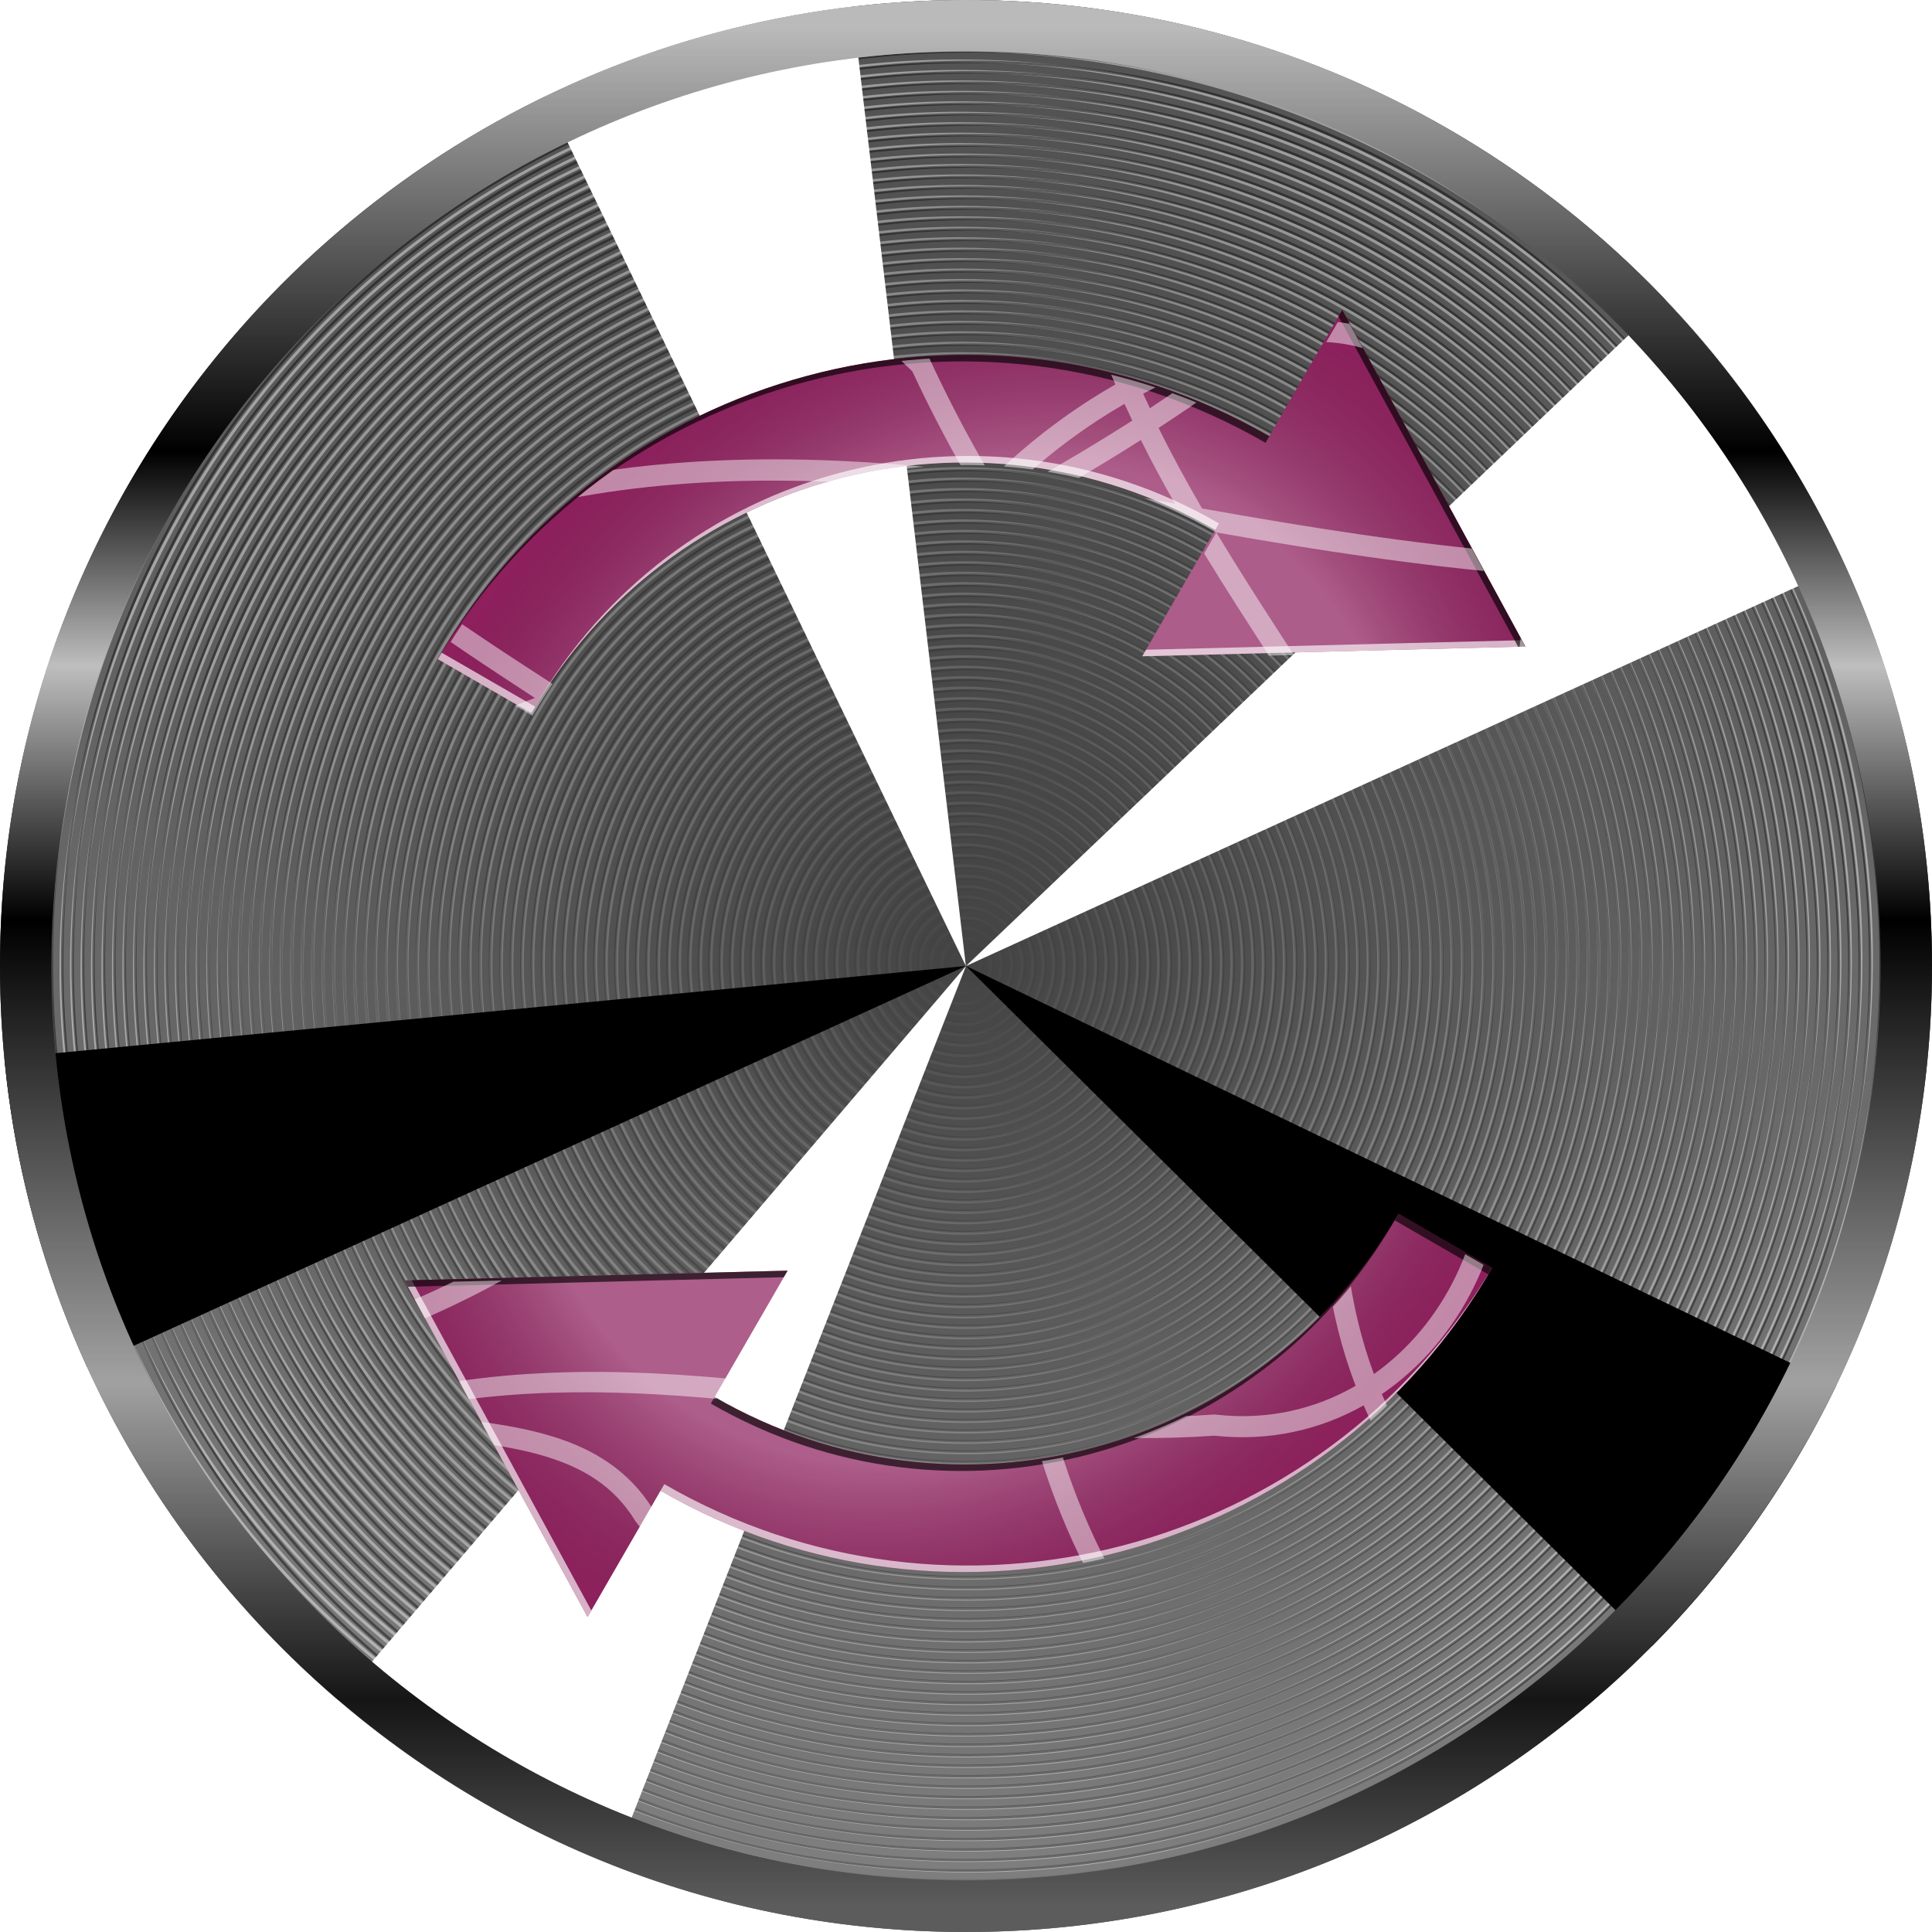<?xml version="1.0" encoding="UTF-8" standalone="no"?>
<!-- Created with Inkscape (http://www.inkscape.org/) -->

<svg
   width="512"
   height="512"
   viewBox="0 0 135.467 135.467"
   version="1.1"
   id="svg5"
   inkscape:version="1.2.1 (9c6d41e410, 2022-07-14, custom)"
   sodipodi:docname="grsync.svg"
   xmlns:inkscape="http://www.inkscape.org/namespaces/inkscape"
   xmlns:sodipodi="http://sodipodi.sourceforge.net/DTD/sodipodi-0.dtd"
   xmlns:xlink="http://www.w3.org/1999/xlink"
   xmlns="http://www.w3.org/2000/svg"
   xmlns:svg="http://www.w3.org/2000/svg">
  <sodipodi:namedview
     id="namedview7"
     pagecolor="#505050"
     bordercolor="#ffffff"
     borderopacity="1"
     inkscape:showpageshadow="0"
     inkscape:pageopacity="0"
     inkscape:pagecheckerboard="1"
     inkscape:deskcolor="#505050"
     inkscape:document-units="px"
     showgrid="false"
     inkscape:zoom="1.5859376"
     inkscape:cx="194.83743"
     inkscape:cy="186.00985"
     inkscape:window-width="3252"
     inkscape:window-height="1076"
     inkscape:window-x="1864"
     inkscape:window-y="0"
     inkscape:window-maximized="0"
     inkscape:current-layer="layer3" />
  <defs
     id="defs2">
    <linearGradient
       inkscape:collect="always"
       id="linearGradient2355">
      <stop
         style="stop-color:#000000;stop-opacity:0;"
         offset="0"
         id="stop2353" />
      <stop
         style="stop-color:#000000;stop-opacity:1;"
         offset="1"
         id="stop2351" />
    </linearGradient>
    <linearGradient
       inkscape:collect="always"
       id="linearGradient2345">
      <stop
         style="stop-color:#ffffff;stop-opacity:0;"
         offset="0"
         id="stop2343" />
      <stop
         style="stop-color:#ffffff;stop-opacity:1;"
         offset="1"
         id="stop2341" />
    </linearGradient>
    <linearGradient
       inkscape:collect="always"
       id="linearGradient39451">
      <stop
         style="stop-color:#ffffff;stop-opacity:1;"
         offset="0.693"
         id="stop39447" />
      <stop
         style="stop-color:#2d2d2d;stop-opacity:0;"
         offset="1"
         id="stop39449" />
    </linearGradient>
    <linearGradient
       inkscape:collect="always"
       id="linearGradient1317">
      <stop
         style="stop-color:#bababa;stop-opacity:1;"
         offset="0"
         id="stop1313" />
      <stop
         style="stop-color:#000000;stop-opacity:1;"
         offset="0.226"
         id="stop90728" />
      <stop
         style="stop-color:#bebebe;stop-opacity:1;"
         offset="0.34"
         id="stop90730" />
      <stop
         style="stop-color:#000000;stop-opacity:1;"
         offset="0.475"
         id="stop90726" />
      <stop
         style="stop-color:#a1a1a1;stop-opacity:1;"
         offset="0.721"
         id="stop90732" />
      <stop
         style="stop-color:#151515;stop-opacity:1;"
         offset="0.89"
         id="stop90734" />
      <stop
         style="stop-color:#5c5c5c;stop-opacity:1;"
         offset="1"
         id="stop1315" />
    </linearGradient>
    <linearGradient
       inkscape:collect="always"
       id="linearGradient1481">
      <stop
         style="stop-color:#202020;stop-opacity:1;"
         offset="0"
         id="stop1246" />
      <stop
         style="stop-color:#5e5e5e;stop-opacity:1;"
         offset="0.941"
         id="stop6412" />
      <stop
         style="stop-color:#404040;stop-opacity:1;"
         offset="1"
         id="stop1477" />
    </linearGradient>
    <linearGradient
       inkscape:collect="always"
       id="linearGradient1257">
      <stop
         style="stop-color:#414141;stop-opacity:1;"
         offset="0"
         id="stop1253" />
      <stop
         style="stop-color:#b6b6b6;stop-opacity:1;"
         offset="1"
         id="stop1255" />
    </linearGradient>
    <linearGradient
       inkscape:collect="always"
       xlink:href="#linearGradient1257"
       id="linearGradient1259"
       x1="67.733"
       y1="0"
       x2="67.733"
       y2="135.467"
       gradientUnits="userSpaceOnUse" />
    <radialGradient
       inkscape:collect="always"
       xlink:href="#linearGradient1481"
       id="radialGradient1475"
       cx="81.247"
       cy="37.537"
       fx="81.247"
       fy="37.537"
       r="67.733"
       gradientUnits="userSpaceOnUse"
       gradientTransform="translate(-13.513,30.196)" />
    <linearGradient
       inkscape:collect="always"
       xlink:href="#linearGradient1317"
       id="linearGradient1319"
       x1="-231.944"
       y1="60.163"
       x2="-96.477"
       y2="60.163"
       gradientUnits="userSpaceOnUse"
       gradientTransform="matrix(0,0.973,-0.973,0,126.296,227.574)" />
    <clipPath
       clipPathUnits="userSpaceOnUse"
       id="clipPath21347">
      <circle
         style="opacity:1;fill:#d40000;stroke:none;stroke-width:5.248;stroke-linecap:round;stroke-linejoin:round;stroke-dasharray:none;paint-order:fill markers stroke"
         id="circle21349"
         cx="67.733"
         cy="67.733"
         r="67.733" />
    </clipPath>
    <clipPath
       clipPathUnits="userSpaceOnUse"
       id="clipPath21351">
      <circle
         style="fill:#d40000;stroke:none;stroke-width:5.248;stroke-linecap:round;stroke-linejoin:round;stroke-dasharray:none;paint-order:fill markers stroke"
         id="circle21353"
         cx="67.733"
         cy="67.733"
         r="67.733" />
    </clipPath>
    <radialGradient
       inkscape:collect="always"
       xlink:href="#linearGradient39451"
       id="radialGradient41704"
       cx="-83.695"
       cy="90.203"
       fx="-83.695"
       fy="90.203"
       r="42.686"
       gradientTransform="matrix(1,0,0,1.24,151.305,-44.214)"
       gradientUnits="userSpaceOnUse" />
    <clipPath
       clipPathUnits="userSpaceOnUse"
       id="clipPath71702">
      <circle
         style="fill:#c87137;fill-opacity:1;stroke:none;stroke-width:0.303;stroke-linecap:round;stroke-linejoin:round;stroke-dasharray:none;stroke-opacity:1;paint-order:stroke fill markers"
         id="circle71704"
         cx="411.641"
         cy="104.102"
         r="67.733" />
    </clipPath>
    <clipPath
       clipPathUnits="userSpaceOnUse"
       id="clipPath76127">
      <circle
         style="opacity:1;fill:#d45500;fill-opacity:1;stroke:none;stroke-width:0.303;stroke-linecap:round;stroke-linejoin:round;stroke-dasharray:none;stroke-opacity:1;paint-order:stroke fill markers"
         id="circle76129"
         cx="411.641"
         cy="104.102"
         r="67.733" />
    </clipPath>
    <clipPath
       clipPathUnits="userSpaceOnUse"
       id="clipPath76127-7">
      <circle
         style="opacity:1;fill:#d45500;fill-opacity:1;stroke:none;stroke-width:0.303;stroke-linecap:round;stroke-linejoin:round;stroke-dasharray:none;stroke-opacity:1;paint-order:stroke fill markers"
         id="circle76129-8"
         cx="411.641"
         cy="104.102"
         r="67.733" />
    </clipPath>
    <clipPath
       clipPathUnits="userSpaceOnUse"
       id="clipPath71702-4">
      <circle
         style="fill:#c87137;fill-opacity:1;stroke:none;stroke-width:0.303;stroke-linecap:round;stroke-linejoin:round;stroke-dasharray:none;stroke-opacity:1;paint-order:stroke fill markers"
         id="circle71704-5"
         cx="411.641"
         cy="104.102"
         r="67.733" />
    </clipPath>
    <filter
       inkscape:collect="always"
       style="color-interpolation-filters:sRGB"
       id="filter77632"
       x="-0.2"
       y="-0.067"
       width="1.401"
       height="1.135">
      <feGaussianBlur
         inkscape:collect="always"
         stdDeviation="4.83"
         id="feGaussianBlur77634" />
    </filter>
    <filter
       inkscape:collect="always"
       style="color-interpolation-filters:sRGB"
       id="filter77636"
       x="-0.48"
       y="-0.161"
       width="1.96"
       height="1.322">
      <feGaussianBlur
         inkscape:collect="always"
         stdDeviation="11.566"
         id="feGaussianBlur77638" />
    </filter>
    <clipPath
       clipPathUnits="userSpaceOnUse"
       id="clipPath71702-6">
      <circle
         style="fill:#c87137;fill-opacity:1;stroke:none;stroke-width:0.303;stroke-linecap:round;stroke-linejoin:round;stroke-dasharray:none;stroke-opacity:1;paint-order:stroke fill markers"
         id="circle71704-1"
         cx="411.641"
         cy="104.102"
         r="67.733" />
    </clipPath>
    <clipPath
       clipPathUnits="userSpaceOnUse"
       id="clipPath76127-3">
      <circle
         style="opacity:1;fill:#d45500;fill-opacity:1;stroke:none;stroke-width:0.303;stroke-linecap:round;stroke-linejoin:round;stroke-dasharray:none;stroke-opacity:1;paint-order:stroke fill markers"
         id="circle76129-2"
         cx="411.641"
         cy="104.102"
         r="67.733" />
    </clipPath>
    <filter
       inkscape:collect="always"
       style="color-interpolation-filters:sRGB"
       id="filter86086"
       x="-0.227"
       y="-0.076"
       width="1.454"
       height="1.153">
      <feGaussianBlur
         inkscape:collect="always"
         stdDeviation="5.475"
         id="feGaussianBlur86084" />
    </filter>
    <filter
       inkscape:collect="always"
       style="color-interpolation-filters:sRGB"
       id="filter88276"
       x="-0.368"
       y="-0.124"
       width="1.736"
       height="1.247">
      <feGaussianBlur
         inkscape:collect="always"
         stdDeviation="8.871"
         id="feGaussianBlur88274" />
    </filter>
    <clipPath
       clipPathUnits="userSpaceOnUse"
       id="clipPath114891">
      <path
         id="path114893"
         style="color:#000000;display:inline;opacity:1;mix-blend-mode:normal;fill:#000000;fill-opacity:1;stroke:none;stroke-width:2;stroke-linecap:round;stroke-linejoin:round;stroke-dasharray:none;paint-order:fill markers stroke"
         d="m -332.441,20.531 19.335,33.489 C -236.092,9.556 -137.193,36.051 -92.727,113.067 l 0.002,0.003 -24.82,14.33 -0.002,-0.003 C -154.269,63.795 -235.176,42.119 -298.777,78.839 l 19.335,33.489 -101.53,-2.581 z m -14.897,239.541 0.002,0.003 c 36.721,63.602 117.63,85.278 181.231,48.558 l -19.334,-33.487 101.527,2.58 -48.529,89.215 -19.334,-33.487 c -77.015,44.464 -175.916,17.968 -220.382,-59.048 l -0.002,-0.003 z"
         inkscape:label="inner-shadow" />
    </clipPath>
    <radialGradient
       inkscape:collect="always"
       xlink:href="#linearGradient2345"
       id="radialGradient2347"
       cx="67.925"
       cy="67.925"
       fx="67.925"
       fy="67.925"
       r="67.13"
       gradientTransform="matrix(1,0,0,1.003,0,-0.194)"
       gradientUnits="userSpaceOnUse" />
    <radialGradient
       inkscape:collect="always"
       xlink:href="#linearGradient2355"
       id="radialGradient2357"
       cx="67.925"
       cy="67.925"
       fx="67.925"
       fy="67.925"
       r="67.113"
       gradientTransform="matrix(1,0,0,1.003,0,-0.194)"
       gradientUnits="userSpaceOnUse" />
    <clipPath
       clipPathUnits="userSpaceOnUse"
       id="clipPath16134">
      <path
         id="path16136"
         style="color:#000000;display:inline;opacity:1;mix-blend-mode:normal;fill:#c83737;fill-opacity:1;stroke:none;stroke-width:0.529;stroke-linecap:round;stroke-linejoin:round;stroke-dasharray:none;paint-order:fill markers stroke"
         d="m -138.304,119.29 v 10.231 c -23.529,0 -42.685,19.155 -42.685,42.684 l -6e-5,9.5e-4 h 7.583 l 6e-5,-9.5e-4 c 0,-19.431 15.671,-35.102 35.102,-35.102 v 10.231 l 22.923,-14.023 z m 35.103,52.917 -6e-5,9.5e-4 c 0,19.431 -15.672,35.102 -35.103,35.102 v -10.231 l -22.922,14.022 22.922,14.022 v -10.231 c 23.529,0 42.686,-19.155 42.686,-42.685 l 6.2e-5,-9.5e-4 z"
         inkscape:label="inner-shadow" />
    </clipPath>
    <filter
       inkscape:collect="always"
       style="color-interpolation-filters:sRGB"
       id="filter16138"
       x="-0.015"
       y="-0.018"
       width="1.03"
       height="1.035">
      <feGaussianBlur
         inkscape:collect="always"
         stdDeviation="1.639"
         id="feGaussianBlur16140" />
    </filter>
  </defs>
  <g
     inkscape:label="Layer 1"
     inkscape:groupmode="layer"
     id="layer1">
    <circle
       style="display:inline;opacity:1;fill:url(#linearGradient1259);fill-opacity:1;stroke:none;stroke-width:0.582;stroke-linecap:round;stroke-linejoin:round;paint-order:stroke fill markers"
       id="path792"
       cx="67.733"
       cy="67.733"
       r="67.733"
       inkscape:label="lin"
       sodipodi:insensitive="true" />
    <circle
       style="display:inline;opacity:0.611;fill:url(#radialGradient1475);fill-opacity:1;stroke:none;stroke-width:0.582;stroke-linecap:round;stroke-linejoin:round;paint-order:stroke fill markers"
       id="path792-7"
       cx="67.733"
       cy="67.733"
       r="67.733"
       inkscape:label="cir"
       sodipodi:insensitive="true" />
    <path
       sodipodi:type="spiral"
       style="display:inline;opacity:0.44;fill:none;fill-opacity:1;fill-rule:evenodd;stroke:url(#radialGradient2347);stroke-width:0.212;stroke-dasharray:none;stroke-opacity:1"
       id="path1955"
       sodipodi:cx="67.73333"
       sodipodi:cy="67.73333"
       sodipodi:expansion="1"
       sodipodi:revolution="88"
       sodipodi:radius="67.73333"
       sodipodi:argument="-248.70941"
       sodipodi:t0="0"
       d="m 67.733,67.733 c -0.1,0.058 -0.127,-0.107 -0.096,-0.167 0.085,-0.163 0.314,-0.131 0.43,-0.026 0.207,0.189 0.149,0.518 -0.045,0.692 -0.284,0.255 -0.726,0.167 -0.955,-0.115 -0.305,-0.376 -0.187,-0.935 0.186,-1.218 0.468,-0.356 1.144,-0.206 1.481,0.256 0.408,0.56 0.226,1.354 -0.326,1.744 -0.651,0.459 -1.564,0.246 -2.007,-0.397 -0.511,-0.742 -0.266,-1.774 0.467,-2.269 0.834,-0.563 1.984,-0.286 2.532,0.538 0.615,0.925 0.307,2.194 -0.608,2.795 -1.015,0.667 -2.404,0.327 -3.058,-0.679 -0.72,-1.106 -0.347,-2.615 0.749,-3.321 1.197,-0.772 2.825,-0.367 3.584,0.819 0.824,1.288 0.387,3.035 -0.89,3.847 -1.379,0.876 -3.245,0.408 -4.109,-0.96 -0.929,-1.47 -0.428,-3.456 1.031,-4.372 1.561,-0.981 3.666,-0.448 4.635,1.101 1.033,1.652 0.469,3.876 -1.172,4.898 -1.743,1.085 -4.087,0.489 -5.161,-1.242 -1.138,-1.833 -0.509,-4.297 1.312,-5.424 1.924,-1.19 4.507,-0.529 5.687,1.383 1.242,2.015 0.55,4.718 -1.453,5.949 -2.106,1.295 -4.928,0.57 -6.212,-1.524 -1.347,-2.197 -0.59,-5.139 1.594,-6.475 2.287,-1.399 5.349,-0.611 6.738,1.665 1.452,2.378 0.631,5.559 -1.735,7.001 -2.469,1.504 -5.77,0.651 -7.264,-1.806 -1.557,-2.56 -0.672,-5.98 1.876,-7.527 2.651,-1.609 6.191,-0.692 7.789,1.946 1.661,2.741 0.712,6.401 -2.017,8.052 -2.832,1.714 -6.611,0.733 -8.315,-2.087 -1.766,-2.923 -0.753,-6.822 2.158,-8.578 3.014,-1.818 7.032,-0.773 8.841,2.228 1.871,3.105 0.794,7.243 -2.299,9.104 -3.195,1.923 -7.453,0.814 -9.367,-2.369 -1.976,-3.286 -0.834,-7.664 2.439,-9.629 3.377,-2.028 7.874,-0.855 9.892,2.51 2.08,3.468 0.875,8.084 -2.58,10.155 -3.559,2.133 -8.295,0.895 -10.418,-2.651 -2.185,-3.649 -0.916,-8.505 2.721,-10.681 3.74,-2.238 8.716,-0.936 10.944,2.792 2.29,3.831 0.956,8.926 -2.862,11.207 -3.922,2.342 -9.137,0.977 -11.469,-2.932 -2.395,-4.013 -0.997,-9.347 3.003,-11.732 4.103,-2.447 9.557,-1.017 11.995,3.073 2.499,4.194 1.038,9.768 -3.144,12.258 -4.285,2.552 -9.978,1.058 -12.521,-3.214 -2.604,-4.376 -1.078,-10.189 3.285,-12.784 4.466,-2.657 10.399,-1.099 13.047,3.355 2.709,4.557 1.119,10.61 -3.425,13.309 -4.648,2.761 -10.82,1.139 -13.572,-3.496 -2.814,-4.739 -1.16,-11.03 3.566,-13.835 4.83,-2.866 11.241,-1.18 14.098,3.637 2.919,4.92 1.2,11.451 -3.707,14.361 -5.011,2.971 -11.662,1.221 -14.624,-3.778 -3.023,-5.102 -1.241,-11.872 3.848,-14.887 5.193,-3.076 12.083,-1.261 15.149,3.919 3.128,5.284 1.282,12.293 -3.989,15.412 -5.374,3.181 -12.503,1.302 -15.675,-4.059 -3.233,-5.465 -1.322,-12.714 4.13,-15.938 5.556,-3.285 12.924,-1.343 16.201,4.2 3.338,5.647 1.363,13.135 -4.271,16.464 -5.737,3.39 -13.345,1.383 -16.727,-4.341 -3.443,-5.828 -1.404,-13.556 4.412,-16.989 5.919,-3.495 13.766,-1.424 17.252,4.482 3.547,6.01 1.444,13.977 -4.552,17.515 -6.101,3.6 -14.187,1.465 -17.778,-4.623 -3.652,-6.191 -1.485,-14.397 4.693,-18.041 6.282,-3.705 14.608,-1.505 18.304,4.764 3.757,6.373 1.526,14.818 -4.834,18.567 -6.464,3.809 -15.029,1.546 -18.829,-4.905 -3.862,-6.554 -1.566,-15.239 4.975,-19.092 6.645,-3.914 15.45,-1.587 19.355,5.045 3.967,6.736 1.607,15.66 -5.116,19.618 -6.827,4.019 -15.871,1.627 -19.881,-5.186 -4.071,-6.918 -1.648,-16.081 5.257,-20.144 7.008,-4.124 16.291,-1.668 20.407,5.327 4.176,7.099 1.688,16.502 -5.398,20.669 -7.19,4.229 -16.712,1.709 -20.932,-5.468 -4.281,-7.281 -1.729,-16.923 5.539,-21.195 7.372,-4.333 17.133,-1.749 21.458,5.609 4.386,7.462 1.77,17.344 -5.679,21.721 -7.553,4.438 -17.554,1.79 -21.984,-5.75 -4.491,-7.644 -1.81,-17.765 5.82,-22.247 7.735,-4.543 17.975,-1.831 22.509,5.891 4.596,7.825 1.851,18.185 -5.961,22.772 -7.916,4.648 -18.396,1.871 -23.035,-6.032 -4.7,-8.007 -1.892,-18.606 6.102,-23.298 8.098,-4.753 18.817,-1.912 23.561,6.172 4.805,8.189 1.932,19.027 -6.243,23.824 -8.279,4.858 -19.238,1.953 -24.087,-6.313 -4.91,-8.37 -1.973,-19.448 6.384,-24.349 8.461,-4.962 19.658,-1.994 24.612,6.454 5.015,8.552 2.014,19.869 -6.525,24.875 -8.642,5.067 -20.079,2.034 -25.138,-6.595 -5.12,-8.733 -2.055,-20.29 6.665,-25.401 8.824,-5.172 20.5,-2.075 25.664,6.736 5.224,8.915 2.095,20.711 -6.806,25.927 -9.006,5.277 -20.921,2.116 -26.189,-6.877 -5.329,-9.096 -2.136,-21.132 6.947,-26.452 9.187,-5.382 21.342,-2.156 26.715,7.018 5.434,9.278 2.177,21.552 -7.088,26.978 -9.369,5.486 -21.763,2.197 -27.241,-7.158 -5.539,-9.459 -2.217,-21.973 7.229,-27.504 9.55,-5.591 22.184,-2.238 27.767,7.299 5.644,9.641 2.258,22.394 -7.37,28.029 -9.732,5.696 -22.605,2.278 -28.292,-7.44 -5.748,-9.823 -2.299,-22.815 7.511,-28.555 9.913,-5.801 23.026,-2.319 28.818,7.581 5.853,10.004 2.339,23.236 -7.652,29.081 -10.095,5.906 -23.446,2.36 -29.344,-7.722 -5.958,-10.186 -2.38,-23.657 7.792,-29.607 10.276,-6.01 23.867,-2.4 29.869,7.863 6.063,10.367 2.421,24.078 -7.933,30.132 -10.458,6.115 -24.288,2.441 -30.395,-8.004 -6.168,-10.549 -2.461,-24.499 8.074,-30.658 10.64,-6.22 24.709,-2.482 30.921,8.145 6.272,10.73 2.502,24.92 -8.215,31.184 -10.821,6.325 -25.13,2.522 -31.446,-8.285 -6.377,-10.912 -2.543,-25.34 8.356,-31.709 11.003,-6.43 25.551,-2.563 31.972,8.426 6.482,11.093 2.583,25.761 -8.497,32.235 -11.184,6.535 -25.972,2.604 -32.498,-8.567 -6.587,-11.275 -2.624,-26.182 8.638,-32.761 11.366,-6.639 26.393,-2.644 33.024,8.708 6.692,11.457 2.665,26.603 -8.778,33.286 C 68.405,95.641 53.139,91.582 46.403,80.048 39.606,68.41 43.697,53.024 55.322,46.236 67.051,39.387 82.557,43.51 89.397,55.226 96.299,67.046 92.143,82.671 80.337,89.564 68.427,96.518 52.682,92.33 45.736,80.433 38.73,68.432 42.949,52.567 54.937,45.57 67.029,38.511 83.014,42.762 90.064,54.841 97.175,67.024 92.891,83.128 80.722,90.23 68.448,97.394 52.225,93.078 45.07,80.818 37.854,68.454 42.201,52.11 54.552,44.903 67.008,37.635 83.47,42.014 90.73,54.456 98.051,67.002 93.639,83.585 81.107,90.897 68.47,98.27 51.768,93.826 44.403,81.203 36.978,68.475 41.453,51.654 54.168,44.236 66.986,36.759 83.927,41.266 91.397,54.071 98.927,66.98 94.387,84.042 81.492,91.564 68.492,99.146 51.311,94.574 43.736,81.588 36.101,68.497 40.706,51.197 53.783,43.57 66.964,35.882 84.384,40.519 92.063,53.687 99.803,66.959 95.135,84.499 81.876,92.23 68.513,100.022 50.854,95.322 43.07,81.973 35.225,68.519 39.958,50.74 53.398,42.903 66.942,35.006 84.841,39.771 92.73,53.302 100.68,66.937 95.883,84.955 82.261,92.897 68.535,100.899 50.397,96.07 42.403,82.357 34.349,68.541 39.21,50.283 53.013,42.237 66.921,34.13 85.298,39.023 93.397,52.917 101.556,66.915 96.631,85.412 82.646,93.563 68.557,101.775 49.94,96.818 41.737,82.742 33.473,68.562 38.462,49.826 52.628,41.57 66.899,33.254 85.755,38.275 94.063,52.532 102.432,66.893 97.379,85.869 83.031,94.23 68.579,102.651 49.483,97.566 41.07,83.127 32.597,68.584 37.714,49.369 52.243,40.903 66.877,32.377 86.212,37.527 94.73,52.147 103.308,66.872 98.127,86.326 83.416,94.896 68.6,103.527 49.026,98.314 40.404,83.512 31.72,68.606 36.966,48.912 51.859,40.237 66.855,31.501 86.669,36.779 95.396,51.762 104.184,66.85 98.875,86.783 83.801,95.563 68.622,104.403 48.569,99.062 39.737,83.897 30.844,68.628 36.218,48.455 51.474,39.57 66.834,30.625 87.126,36.031 96.063,51.377 105.061,66.828 99.623,87.24 84.185,96.23 68.644,105.28 48.112,99.81 39.07,84.282 29.968,68.649 35.47,47.998 51.089,38.904 66.812,29.749 87.583,35.283 96.73,50.993 105.937,66.807 100.371,87.697 84.57,96.896 68.666,106.156 47.655,100.558 38.404,84.666 29.092,68.671 34.722,47.541 50.704,38.237 66.79,28.873 88.04,34.535 97.396,50.608 106.813,66.785 101.119,88.154 84.955,97.563 68.687,107.032 47.198,101.306 37.737,85.051 28.215,68.693 33.974,47.084 50.319,37.571 66.768,27.996 88.497,33.787 98.063,50.223 107.689,66.763 101.867,88.611 85.34,98.229 68.709,107.908 46.741,102.054 37.071,85.436 27.339,68.714 33.226,46.627 49.934,36.904 66.747,27.12 88.954,33.039 98.729,49.838 108.566,66.741 102.615,89.068 85.725,98.896 68.731,108.785 46.284,102.802 36.404,85.821 26.463,68.736 32.478,46.17 49.549,36.237 66.725,26.244 89.411,32.291 99.396,49.453 109.442,66.72 103.363,89.525 86.11,99.563 68.753,109.661 45.828,103.55 35.738,86.206 25.587,68.758 31.73,45.713 49.165,35.571 66.703,25.368 89.868,31.543 100.062,49.068 110.318,66.698 104.11,89.982 86.494,100.229 68.774,110.537 45.371,104.297 35.071,86.591 24.711,68.78 30.982,45.256 48.78,34.904 66.682,24.492 90.325,30.795 100.729,48.684 111.194,66.676 104.858,90.439 86.879,100.896 68.796,111.413 44.914,105.045 34.404,86.976 23.834,68.801 30.234,44.799 48.395,34.238 66.66,23.615 90.781,30.047 101.396,48.299 112.07,66.654 105.606,90.896 87.264,101.562 68.818,112.289 44.457,105.793 33.738,87.36 22.958,68.823 29.486,44.343 48.01,33.571 66.638,22.739 91.238,29.299 102.062,47.914 c 10.884,18.719 4.292,43.439 -14.413,54.315 -18.81,10.937 -43.649,4.312 -54.578,-14.484 C 22.082,68.845 28.738,43.886 47.625,32.905 66.616,21.863 91.695,28.551 102.729,47.529 113.823,66.611 107.102,91.81 88.034,102.895 68.861,114.042 43.543,107.289 32.405,88.13 21.206,68.867 27.99,43.429 47.24,32.238 66.595,20.987 92.152,27.803 103.395,47.144 114.699,66.589 107.85,92.267 88.419,103.562 68.883,114.918 43.086,108.037 31.738,88.515 20.33,68.888 27.242,42.972 46.856,31.571 66.573,20.11 92.609,27.055 104.062,46.759 115.575,66.567 108.598,92.723 88.804,104.229 68.905,115.794 42.629,108.785 31.071,88.9 19.453,68.91 26.494,42.515 46.471,30.905 66.551,19.234 93.066,26.308 104.728,46.374 116.451,66.546 109.346,93.18 89.188,104.895 68.926,116.67 42.172,109.533 30.405,89.285 18.577,68.932 25.747,42.058 46.086,30.238 66.529,18.358 93.523,25.56 105.395,45.99 117.328,66.524 110.094,93.637 89.573,105.562 68.948,117.547 41.715,110.281 29.738,89.669 17.701,68.954 24.999,41.601 45.701,29.572 66.508,17.482 93.98,24.812 106.062,45.605 118.204,66.502 110.842,94.094 89.958,106.228 68.97,118.423 41.258,111.029 29.072,90.054 16.825,68.975 24.251,41.144 45.316,28.905 66.486,16.606 94.437,24.064 106.728,45.22 119.08,66.481 111.59,94.551 90.343,106.895 68.992,119.299 40.801,111.777 28.405,90.439 15.948,68.997 23.503,40.687 44.931,28.238 66.464,15.729 94.894,23.316 107.395,44.835 119.956,66.459 112.338,95.008 90.728,107.561 69.013,120.175 40.344,112.525 27.739,90.824 15.072,69.019 22.755,40.23 44.546,27.572 66.442,14.853 95.351,22.568 108.061,44.45 120.832,66.437 113.086,95.465 91.113,108.228 69.035,121.052 39.887,113.273 27.072,91.209 14.196,69.04 22.007,39.773 44.162,26.905 66.421,13.977 95.808,21.82 108.728,44.065 121.709,66.415 113.834,95.922 91.497,108.895 69.057,121.928 39.43,114.021 26.405,91.594 13.32,69.062 21.259,39.316 43.777,26.239 66.399,13.101 96.265,21.072 109.395,43.681 122.585,66.394 114.582,96.379 91.882,109.561 69.079,122.804 38.973,114.769 25.739,91.978 12.444,69.084 20.511,38.859 43.392,25.572 66.377,12.225 96.722,20.324 110.061,43.296 123.461,66.372 115.33,96.836 92.267,110.228 69.1,123.68 38.517,115.517 25.072,92.363 11.567,69.106 19.763,38.402 43.007,24.906 66.356,11.348 97.179,19.576 110.728,42.911 124.337,66.35 116.078,97.293 92.652,110.894 69.122,124.556 38.06,116.265 24.406,92.748 10.691,69.127 19.015,37.945 42.622,24.239 66.334,10.472 97.636,18.828 111.394,42.526 125.214,66.328 116.826,97.75 93.037,111.561 69.144,125.433 37.603,117.013 23.739,93.133 9.815,69.149 18.267,37.488 42.237,23.572 66.312,9.596 98.092,18.08 112.061,42.141 126.09,66.307 117.574,98.207 93.422,112.228 69.165,126.309 37.146,117.761 23.072,93.518 8.939,69.171 17.519,37.031 41.853,22.906 66.29,8.72 98.549,17.332 112.727,41.756 126.966,66.285 118.322,98.664 93.807,112.894 69.187,127.185 36.689,118.509 22.406,93.903 8.063,69.193 16.771,36.575 41.468,22.239 66.269,7.843 99.006,16.584 113.394,41.372 127.842,66.263 119.07,99.121 94.191,113.561 69.209,128.061 36.232,119.256 21.739,94.288 7.186,69.214 16.023,36.118 41.083,21.573 66.247,6.967 99.463,15.836 114.061,40.987 128.718,66.241 119.817,99.578 94.576,114.227 69.231,128.937 35.775,120.004 21.073,94.672 6.31,69.236 15.275,35.661 40.698,20.906 66.225,6.091 99.92,15.088 114.727,40.602 129.595,66.22 120.565,100.034 94.961,114.894 69.252,129.814 35.318,120.752 20.406,95.057 5.434,69.258 14.527,35.204 40.313,20.24 66.203,5.215 100.377,14.34 115.394,40.217 130.471,66.198 121.313,100.491 95.346,115.56 69.274,130.69 34.861,121.5 19.74,95.442 4.558,69.28 13.779,34.747 39.928,19.573 66.182,4.339 100.834,13.592 116.06,39.832 131.347,66.176 122.061,100.948 95.731,116.227 69.296,131.566 34.404,122.248 19.073,95.827 3.681,69.301 13.031,34.29 39.544,18.906 66.16,3.462 101.291,12.844 116.727,39.447 132.223,66.154 122.809,101.405 96.116,116.894 69.318,132.442 33.947,122.996 18.406,96.212 2.805,69.323 12.283,33.833 39.159,18.24 66.138,2.586 101.748,12.096 117.394,39.062 133.1,66.133 123.557,101.862 96.5,117.56 69.339,133.319 33.49,123.744 17.74,96.597 1.929,69.345 11.535,33.376 38.774,17.573 66.116,1.71 102.205,11.348 118.06,38.678 133.976,66.111 124.305,102.319 96.885,118.227 69.361,134.195 33.033,124.492 17.073,96.981 1.053,69.367 10.788,32.919 38.389,16.907 66.095,0.834 102.662,10.601 118.727,38.293 134.852,66.089 125.053,102.776 97.27,118.893 69.383,135.071 32.576,125.24 16.407,97.366 0.177,69.388 10.04,32.462 38.004,16.24 66.073,-0.042 103.119,9.853 119.393,37.908 135.728,66.068 125.801,103.233 97.655,119.56 69.405,135.947 32.119,125.988 15.74,97.751 -0.7,69.41 9.292,32.005 37.619,15.573 66.051,-0.919 103.576,9.105 120.06,37.523 136.604,66.046 126.549,103.69 98.04,120.226 69.426,136.823 31.662,126.736 15.074,98.136 -1.576,69.432 8.544,31.548 37.234,14.907 66.03,-1.795 104.033,8.357 120.726,37.138 137.481,66.024 127.297,104.147 98.425,120.893 69.448,137.7 31.205,127.484 14.407,98.521 -2.452,69.453 7.796,31.091 36.85,14.24 66.008,-2.671 104.49,7.609 121.393,36.753 138.357,66.002 128.045,104.604 98.809,121.56 69.47,138.576 30.749,128.232 13.74,98.906 -3.328,69.475 7.048,30.634 36.465,13.574 65.986,-3.547 104.947,6.861 122.06,36.369 139.233,65.981 128.793,105.061 99.194,122.226 69.491,139.452 30.292,128.98 13.074,99.291 -4.204,69.497 6.3,30.177 36.08,12.907 65.964,-4.424 105.404,6.113 122.726,35.984 140.109,65.959 129.541,105.518 99.579,122.893 69.513,140.328 29.835,129.728 12.407,99.675 -5.081,69.519 5.552,29.72 35.695,12.241 65.943,-5.3 105.861,5.365 123.393,35.599 140.985,65.937 130.289,105.975 99.964,123.559 69.535,141.205 29.378,130.476 11.741,100.06 -5.957,69.54 4.804,29.263 35.31,11.574 65.921,-6.176 106.317,4.617 124.059,35.214 141.862,65.915 131.037,106.432 100.349,124.226 69.557,142.081 28.921,131.224 11.074,100.445 -6.833,69.562 4.056,28.807 34.925,10.907 65.899,-7.052 106.774,3.869 124.726,34.829 142.738,65.894 131.785,106.889 100.734,124.893 69.578,142.957 28.464,131.972 10.407,100.83 -7.709,69.584 3.308,28.35 34.541,10.241 65.877,-7.928 107.231,3.121 125.392,34.444 143.614,65.872 132.533,107.346 101.119,125.559 69.6,143.833 28.007,132.72 9.741,101.215 -8.586,69.606 2.56,27.893 34.156,9.574 65.856,-8.805 107.688,2.373 126.059,34.059 144.49,65.85 133.281,107.802 101.503,126.226 69.622,144.709 27.55,133.468 9.074,101.6"
       transform="matrix(0.958,0,0,0.955,2.677,2.863)"
       sodipodi:insensitive="true" />
    <path
       sodipodi:type="spiral"
       style="display:inline;opacity:0.44;fill:none;fill-opacity:1;fill-rule:evenodd;stroke:url(#radialGradient2357);stroke-width:0.179;stroke-dasharray:none;stroke-opacity:1"
       id="path1955-1"
       sodipodi:cx="67.73333"
       sodipodi:cy="67.73333"
       sodipodi:expansion="1"
       sodipodi:revolution="88"
       sodipodi:radius="67.73333"
       sodipodi:argument="-248.70941"
       sodipodi:t0="0"
       d="m 67.733,67.733 c -0.1,0.058 -0.127,-0.107 -0.096,-0.167 0.085,-0.163 0.314,-0.131 0.43,-0.026 0.207,0.189 0.149,0.518 -0.045,0.692 -0.284,0.255 -0.726,0.167 -0.955,-0.115 -0.305,-0.376 -0.187,-0.935 0.186,-1.218 0.468,-0.356 1.144,-0.206 1.481,0.256 0.408,0.56 0.226,1.354 -0.326,1.744 -0.651,0.459 -1.564,0.246 -2.007,-0.397 -0.511,-0.742 -0.266,-1.774 0.467,-2.269 0.834,-0.563 1.984,-0.286 2.532,0.538 0.615,0.925 0.307,2.194 -0.608,2.795 -1.015,0.667 -2.404,0.327 -3.058,-0.679 -0.72,-1.106 -0.347,-2.615 0.749,-3.321 1.197,-0.772 2.825,-0.367 3.584,0.819 0.824,1.288 0.387,3.035 -0.89,3.847 -1.379,0.876 -3.245,0.408 -4.109,-0.96 -0.929,-1.47 -0.428,-3.456 1.031,-4.372 1.561,-0.981 3.666,-0.448 4.635,1.101 1.033,1.652 0.469,3.876 -1.172,4.898 -1.743,1.085 -4.087,0.489 -5.161,-1.242 -1.138,-1.833 -0.509,-4.297 1.312,-5.424 1.924,-1.19 4.507,-0.529 5.687,1.383 1.242,2.015 0.55,4.718 -1.453,5.949 -2.106,1.295 -4.928,0.57 -6.212,-1.524 -1.347,-2.197 -0.59,-5.139 1.594,-6.475 2.287,-1.399 5.349,-0.611 6.738,1.665 1.452,2.378 0.631,5.559 -1.735,7.001 -2.469,1.504 -5.77,0.651 -7.264,-1.806 -1.557,-2.56 -0.672,-5.98 1.876,-7.527 2.651,-1.609 6.191,-0.692 7.789,1.946 1.661,2.741 0.712,6.401 -2.017,8.052 -2.832,1.714 -6.611,0.733 -8.315,-2.087 -1.766,-2.923 -0.753,-6.822 2.158,-8.578 3.014,-1.818 7.032,-0.773 8.841,2.228 1.871,3.105 0.794,7.243 -2.299,9.104 -3.195,1.923 -7.453,0.814 -9.367,-2.369 -1.976,-3.286 -0.834,-7.664 2.439,-9.629 3.377,-2.028 7.874,-0.855 9.892,2.51 2.08,3.468 0.875,8.084 -2.58,10.155 -3.559,2.133 -8.295,0.895 -10.418,-2.651 -2.185,-3.649 -0.916,-8.505 2.721,-10.681 3.74,-2.238 8.716,-0.936 10.944,2.792 2.29,3.831 0.956,8.926 -2.862,11.207 -3.922,2.342 -9.137,0.977 -11.469,-2.932 -2.395,-4.013 -0.997,-9.347 3.003,-11.732 4.103,-2.447 9.557,-1.017 11.995,3.073 2.499,4.194 1.038,9.768 -3.144,12.258 -4.285,2.552 -9.978,1.058 -12.521,-3.214 -2.604,-4.376 -1.078,-10.189 3.285,-12.784 4.466,-2.657 10.399,-1.099 13.047,3.355 2.709,4.557 1.119,10.61 -3.425,13.309 -4.648,2.761 -10.82,1.139 -13.572,-3.496 -2.814,-4.739 -1.16,-11.03 3.566,-13.835 4.83,-2.866 11.241,-1.18 14.098,3.637 2.919,4.92 1.2,11.451 -3.707,14.361 -5.011,2.971 -11.662,1.221 -14.624,-3.778 -3.023,-5.102 -1.241,-11.872 3.848,-14.887 5.193,-3.076 12.083,-1.261 15.149,3.919 3.128,5.284 1.282,12.293 -3.989,15.412 -5.374,3.181 -12.503,1.302 -15.675,-4.059 -3.233,-5.465 -1.322,-12.714 4.13,-15.938 5.556,-3.285 12.924,-1.343 16.201,4.2 3.338,5.647 1.363,13.135 -4.271,16.464 -5.737,3.39 -13.345,1.383 -16.727,-4.341 -3.443,-5.828 -1.404,-13.556 4.412,-16.989 5.919,-3.495 13.766,-1.424 17.252,4.482 3.547,6.01 1.444,13.977 -4.552,17.515 -6.101,3.6 -14.187,1.465 -17.778,-4.623 -3.652,-6.191 -1.485,-14.397 4.693,-18.041 6.282,-3.705 14.608,-1.505 18.304,4.764 3.757,6.373 1.526,14.818 -4.834,18.567 -6.464,3.809 -15.029,1.546 -18.829,-4.905 -3.862,-6.554 -1.566,-15.239 4.975,-19.092 6.645,-3.914 15.45,-1.587 19.355,5.045 3.967,6.736 1.607,15.66 -5.116,19.618 -6.827,4.019 -15.871,1.627 -19.881,-5.186 -4.071,-6.918 -1.648,-16.081 5.257,-20.144 7.008,-4.124 16.291,-1.668 20.407,5.327 4.176,7.099 1.688,16.502 -5.398,20.669 -7.19,4.229 -16.712,1.709 -20.932,-5.468 -4.281,-7.281 -1.729,-16.923 5.539,-21.195 7.372,-4.333 17.133,-1.749 21.458,5.609 4.386,7.462 1.77,17.344 -5.679,21.721 -7.553,4.438 -17.554,1.79 -21.984,-5.75 -4.491,-7.644 -1.81,-17.765 5.82,-22.247 7.735,-4.543 17.975,-1.831 22.509,5.891 4.596,7.825 1.851,18.185 -5.961,22.772 -7.916,4.648 -18.396,1.871 -23.035,-6.032 -4.7,-8.007 -1.892,-18.606 6.102,-23.298 8.098,-4.753 18.817,-1.912 23.561,6.172 4.805,8.189 1.932,19.027 -6.243,23.824 -8.279,4.858 -19.238,1.953 -24.087,-6.313 -4.91,-8.37 -1.973,-19.448 6.384,-24.349 8.461,-4.962 19.658,-1.994 24.612,6.454 5.015,8.552 2.014,19.869 -6.525,24.875 -8.642,5.067 -20.079,2.034 -25.138,-6.595 -5.12,-8.733 -2.055,-20.29 6.665,-25.401 8.824,-5.172 20.5,-2.075 25.664,6.736 5.224,8.915 2.095,20.711 -6.806,25.927 -9.006,5.277 -20.921,2.116 -26.189,-6.877 -5.329,-9.096 -2.136,-21.132 6.947,-26.452 9.187,-5.382 21.342,-2.156 26.715,7.018 5.434,9.278 2.177,21.552 -7.088,26.978 -9.369,5.486 -21.763,2.197 -27.241,-7.158 -5.539,-9.459 -2.217,-21.973 7.229,-27.504 9.55,-5.591 22.184,-2.238 27.767,7.299 5.644,9.641 2.258,22.394 -7.37,28.029 -9.732,5.696 -22.605,2.278 -28.292,-7.44 -5.748,-9.823 -2.299,-22.815 7.511,-28.555 9.913,-5.801 23.026,-2.319 28.818,7.581 5.853,10.004 2.339,23.236 -7.652,29.081 -10.095,5.906 -23.446,2.36 -29.344,-7.722 -5.958,-10.186 -2.38,-23.657 7.792,-29.607 10.276,-6.01 23.867,-2.4 29.869,7.863 6.063,10.367 2.421,24.078 -7.933,30.132 -10.458,6.115 -24.288,2.441 -30.395,-8.004 -6.168,-10.549 -2.461,-24.499 8.074,-30.658 10.64,-6.22 24.709,-2.482 30.921,8.145 6.272,10.73 2.502,24.92 -8.215,31.184 -10.821,6.325 -25.13,2.522 -31.446,-8.285 -6.377,-10.912 -2.543,-25.34 8.356,-31.709 11.003,-6.43 25.551,-2.563 31.972,8.426 6.482,11.093 2.583,25.761 -8.497,32.235 -11.184,6.535 -25.972,2.604 -32.498,-8.567 -6.587,-11.275 -2.624,-26.182 8.638,-32.761 11.366,-6.639 26.393,-2.644 33.024,8.708 6.692,11.457 2.665,26.603 -8.778,33.286 C 68.405,95.641 53.139,91.582 46.403,80.048 39.606,68.41 43.697,53.024 55.322,46.236 67.051,39.387 82.557,43.51 89.397,55.226 96.299,67.046 92.143,82.671 80.337,89.564 68.427,96.518 52.682,92.33 45.736,80.433 38.73,68.432 42.949,52.567 54.937,45.57 67.029,38.511 83.014,42.762 90.064,54.841 97.175,67.024 92.891,83.128 80.722,90.23 68.448,97.394 52.225,93.078 45.07,80.818 37.854,68.454 42.201,52.11 54.552,44.903 67.008,37.635 83.47,42.014 90.73,54.456 98.051,67.002 93.639,83.585 81.107,90.897 68.47,98.27 51.768,93.826 44.403,81.203 36.978,68.475 41.453,51.654 54.168,44.236 66.986,36.759 83.927,41.266 91.397,54.071 98.927,66.98 94.387,84.042 81.492,91.564 68.492,99.146 51.311,94.574 43.736,81.588 36.101,68.497 40.706,51.197 53.783,43.57 66.964,35.882 84.384,40.519 92.063,53.687 99.803,66.959 95.135,84.499 81.876,92.23 68.513,100.022 50.854,95.322 43.07,81.973 35.225,68.519 39.958,50.74 53.398,42.903 66.942,35.006 84.841,39.771 92.73,53.302 100.68,66.937 95.883,84.955 82.261,92.897 68.535,100.899 50.397,96.07 42.403,82.357 34.349,68.541 39.21,50.283 53.013,42.237 66.921,34.13 85.298,39.023 93.397,52.917 101.556,66.915 96.631,85.412 82.646,93.563 68.557,101.775 49.94,96.818 41.737,82.742 33.473,68.562 38.462,49.826 52.628,41.57 66.899,33.254 85.755,38.275 94.063,52.532 102.432,66.893 97.379,85.869 83.031,94.23 68.579,102.651 49.483,97.566 41.07,83.127 32.597,68.584 37.714,49.369 52.243,40.903 66.877,32.377 86.212,37.527 94.73,52.147 103.308,66.872 98.127,86.326 83.416,94.896 68.6,103.527 49.026,98.314 40.404,83.512 31.72,68.606 36.966,48.912 51.859,40.237 66.855,31.501 86.669,36.779 95.396,51.762 104.184,66.85 98.875,86.783 83.801,95.563 68.622,104.403 48.569,99.062 39.737,83.897 30.844,68.628 36.218,48.455 51.474,39.57 66.834,30.625 87.126,36.031 96.063,51.377 105.061,66.828 99.623,87.24 84.185,96.23 68.644,105.28 48.112,99.81 39.07,84.282 29.968,68.649 35.47,47.998 51.089,38.904 66.812,29.749 87.583,35.283 96.73,50.993 105.937,66.807 100.371,87.697 84.57,96.896 68.666,106.156 47.655,100.558 38.404,84.666 29.092,68.671 34.722,47.541 50.704,38.237 66.79,28.873 88.04,34.535 97.396,50.608 106.813,66.785 101.119,88.154 84.955,97.563 68.687,107.032 47.198,101.306 37.737,85.051 28.215,68.693 33.974,47.084 50.319,37.571 66.768,27.996 88.497,33.787 98.063,50.223 107.689,66.763 101.867,88.611 85.34,98.229 68.709,107.908 46.741,102.054 37.071,85.436 27.339,68.714 33.226,46.627 49.934,36.904 66.747,27.12 88.954,33.039 98.729,49.838 108.566,66.741 102.615,89.068 85.725,98.896 68.731,108.785 46.284,102.802 36.404,85.821 26.463,68.736 32.478,46.17 49.549,36.237 66.725,26.244 89.411,32.291 99.396,49.453 109.442,66.72 103.363,89.525 86.11,99.563 68.753,109.661 45.828,103.55 35.738,86.206 25.587,68.758 31.73,45.713 49.165,35.571 66.703,25.368 89.868,31.543 100.062,49.068 110.318,66.698 104.11,89.982 86.494,100.229 68.774,110.537 45.371,104.297 35.071,86.591 24.711,68.78 30.982,45.256 48.78,34.904 66.682,24.492 90.325,30.795 100.729,48.684 111.194,66.676 104.858,90.439 86.879,100.896 68.796,111.413 44.914,105.045 34.404,86.976 23.834,68.801 30.234,44.799 48.395,34.238 66.66,23.615 90.781,30.047 101.396,48.299 112.07,66.654 105.606,90.896 87.264,101.562 68.818,112.289 44.457,105.793 33.738,87.36 22.958,68.823 29.486,44.343 48.01,33.571 66.638,22.739 91.238,29.299 102.062,47.914 c 10.884,18.719 4.292,43.439 -14.413,54.315 -18.81,10.937 -43.649,4.312 -54.578,-14.484 C 22.082,68.845 28.738,43.886 47.625,32.905 66.616,21.863 91.695,28.551 102.729,47.529 113.823,66.611 107.102,91.81 88.034,102.895 68.861,114.042 43.543,107.289 32.405,88.13 21.206,68.867 27.99,43.429 47.24,32.238 66.595,20.987 92.152,27.803 103.395,47.144 114.699,66.589 107.85,92.267 88.419,103.562 68.883,114.918 43.086,108.037 31.738,88.515 20.33,68.888 27.242,42.972 46.856,31.571 66.573,20.11 92.609,27.055 104.062,46.759 115.575,66.567 108.598,92.723 88.804,104.229 68.905,115.794 42.629,108.785 31.071,88.9 19.453,68.91 26.494,42.515 46.471,30.905 66.551,19.234 93.066,26.308 104.728,46.374 116.451,66.546 109.346,93.18 89.188,104.895 68.926,116.67 42.172,109.533 30.405,89.285 18.577,68.932 25.747,42.058 46.086,30.238 66.529,18.358 93.523,25.56 105.395,45.99 117.328,66.524 110.094,93.637 89.573,105.562 68.948,117.547 41.715,110.281 29.738,89.669 17.701,68.954 24.999,41.601 45.701,29.572 66.508,17.482 93.98,24.812 106.062,45.605 118.204,66.502 110.842,94.094 89.958,106.228 68.97,118.423 41.258,111.029 29.072,90.054 16.825,68.975 24.251,41.144 45.316,28.905 66.486,16.606 94.437,24.064 106.728,45.22 119.08,66.481 111.59,94.551 90.343,106.895 68.992,119.299 40.801,111.777 28.405,90.439 15.948,68.997 23.503,40.687 44.931,28.238 66.464,15.729 94.894,23.316 107.395,44.835 119.956,66.459 112.338,95.008 90.728,107.561 69.013,120.175 40.344,112.525 27.739,90.824 15.072,69.019 22.755,40.23 44.546,27.572 66.442,14.853 95.351,22.568 108.061,44.45 120.832,66.437 113.086,95.465 91.113,108.228 69.035,121.052 39.887,113.273 27.072,91.209 14.196,69.04 22.007,39.773 44.162,26.905 66.421,13.977 95.808,21.82 108.728,44.065 121.709,66.415 113.834,95.922 91.497,108.895 69.057,121.928 39.43,114.021 26.405,91.594 13.32,69.062 21.259,39.316 43.777,26.239 66.399,13.101 96.265,21.072 109.395,43.681 122.585,66.394 114.582,96.379 91.882,109.561 69.079,122.804 38.973,114.769 25.739,91.978 12.444,69.084 20.511,38.859 43.392,25.572 66.377,12.225 96.722,20.324 110.061,43.296 123.461,66.372 115.33,96.836 92.267,110.228 69.1,123.68 38.517,115.517 25.072,92.363 11.567,69.106 19.763,38.402 43.007,24.906 66.356,11.348 97.179,19.576 110.728,42.911 124.337,66.35 116.078,97.293 92.652,110.894 69.122,124.556 38.06,116.265 24.406,92.748 10.691,69.127 19.015,37.945 42.622,24.239 66.334,10.472 97.636,18.828 111.394,42.526 125.214,66.328 116.826,97.75 93.037,111.561 69.144,125.433 37.603,117.013 23.739,93.133 9.815,69.149 18.267,37.488 42.237,23.572 66.312,9.596 98.092,18.08 112.061,42.141 126.09,66.307 117.574,98.207 93.422,112.228 69.165,126.309 37.146,117.761 23.072,93.518 8.939,69.171 17.519,37.031 41.853,22.906 66.29,8.72 98.549,17.332 112.727,41.756 126.966,66.285 118.322,98.664 93.807,112.894 69.187,127.185 36.689,118.509 22.406,93.903 8.063,69.193 16.771,36.575 41.468,22.239 66.269,7.843 99.006,16.584 113.394,41.372 127.842,66.263 119.07,99.121 94.191,113.561 69.209,128.061 36.232,119.256 21.739,94.288 7.186,69.214 16.023,36.118 41.083,21.573 66.247,6.967 99.463,15.836 114.061,40.987 128.718,66.241 119.817,99.578 94.576,114.227 69.231,128.937 35.775,120.004 21.073,94.672 6.31,69.236 15.275,35.661 40.698,20.906 66.225,6.091 99.92,15.088 114.727,40.602 129.595,66.22 120.565,100.034 94.961,114.894 69.252,129.814 35.318,120.752 20.406,95.057 5.434,69.258 14.527,35.204 40.313,20.24 66.203,5.215 100.377,14.34 115.394,40.217 130.471,66.198 121.313,100.491 95.346,115.56 69.274,130.69 34.861,121.5 19.74,95.442 4.558,69.28 13.779,34.747 39.928,19.573 66.182,4.339 100.834,13.592 116.06,39.832 131.347,66.176 122.061,100.948 95.731,116.227 69.296,131.566 34.404,122.248 19.073,95.827 3.681,69.301 13.031,34.29 39.544,18.906 66.16,3.462 101.291,12.844 116.727,39.447 132.223,66.154 122.809,101.405 96.116,116.894 69.318,132.442 33.947,122.996 18.406,96.212 2.805,69.323 12.283,33.833 39.159,18.24 66.138,2.586 101.748,12.096 117.394,39.062 133.1,66.133 123.557,101.862 96.5,117.56 69.339,133.319 33.49,123.744 17.74,96.597 1.929,69.345 11.535,33.376 38.774,17.573 66.116,1.71 102.205,11.348 118.06,38.678 133.976,66.111 124.305,102.319 96.885,118.227 69.361,134.195 33.033,124.492 17.073,96.981 1.053,69.367 10.788,32.919 38.389,16.907 66.095,0.834 102.662,10.601 118.727,38.293 134.852,66.089 125.053,102.776 97.27,118.893 69.383,135.071 32.576,125.24 16.407,97.366 0.177,69.388 10.04,32.462 38.004,16.24 66.073,-0.042 103.119,9.853 119.393,37.908 135.728,66.068 125.801,103.233 97.655,119.56 69.405,135.947 32.119,125.988 15.74,97.751 -0.7,69.41 9.292,32.005 37.619,15.573 66.051,-0.919 103.576,9.105 120.06,37.523 136.604,66.046 126.549,103.69 98.04,120.226 69.426,136.823 31.662,126.736 15.074,98.136 -1.576,69.432 8.544,31.548 37.234,14.907 66.03,-1.795 104.033,8.357 120.726,37.138 137.481,66.024 127.297,104.147 98.425,120.893 69.448,137.7 31.205,127.484 14.407,98.521 -2.452,69.453 7.796,31.091 36.85,14.24 66.008,-2.671 104.49,7.609 121.393,36.753 138.357,66.002 128.045,104.604 98.809,121.56 69.47,138.576 30.749,128.232 13.74,98.906 -3.328,69.475 7.048,30.634 36.465,13.574 65.986,-3.547 104.947,6.861 122.06,36.369 139.233,65.981 128.793,105.061 99.194,122.226 69.491,139.452 30.292,128.98 13.074,99.291 -4.204,69.497 6.3,30.177 36.08,12.907 65.964,-4.424 105.404,6.113 122.726,35.984 140.109,65.959 129.541,105.518 99.579,122.893 69.513,140.328 29.835,129.728 12.407,99.675 -5.081,69.519 5.552,29.72 35.695,12.241 65.943,-5.3 105.861,5.365 123.393,35.599 140.985,65.937 130.289,105.975 99.964,123.559 69.535,141.205 29.378,130.476 11.741,100.06 -5.957,69.54 4.804,29.263 35.31,11.574 65.921,-6.176 106.317,4.617 124.059,35.214 141.862,65.915 131.037,106.432 100.349,124.226 69.557,142.081 28.921,131.224 11.074,100.445 -6.833,69.562 4.056,28.807 34.925,10.907 65.899,-7.052 106.774,3.869 124.726,34.829 142.738,65.894 131.785,106.889 100.734,124.893 69.578,142.957 28.464,131.972 10.407,100.83 -7.709,69.584 3.308,28.35 34.541,10.241 65.877,-7.928 107.231,3.121 125.392,34.444 143.614,65.872 132.533,107.346 101.119,125.559 69.6,143.833 28.007,132.72 9.741,101.215 -8.586,69.606 2.56,27.893 34.156,9.574 65.856,-8.805 107.688,2.373 126.059,34.059 144.49,65.85 133.281,107.802 101.503,126.226 69.622,144.709 27.55,133.468 9.074,101.6"
       transform="matrix(0.247,0.925,-0.922,0.248,113.649,-11.887)"
       sodipodi:insensitive="true" />
    <g
       inkscape:groupmode="layer"
       id="layer2"
       inkscape:label="highlights-shadows"
       style="display:inline;opacity:1;mix-blend-mode:normal"
       sodipodi:insensitive="true">
      <path
         id="path82785"
         style="display:inline;mix-blend-mode:normal;fill:#ffffff;stroke-width:0.318;stroke-linecap:round;stroke-linejoin:round;paint-order:stroke fill markers;filter:url(#filter77632)"
         d="M 382.729,-68.148 H 440.554 L 411.641,104.102 Z"
         sodipodi:nodetypes="cccc"
         clip-path="url(#clipPath71702)"
         transform="rotate(-149.037,234.651,133.545)"
         inkscape:transform-center-x="56.706128"
         inkscape:transform-center-y="81.29029"
         sodipodi:insensitive="true" />
      <path
         id="rect61753-7-6"
         style="display:inline;mix-blend-mode:normal;fill:#000000;stroke-width:0.318;stroke-linecap:round;stroke-linejoin:round;paint-order:stroke fill markers;filter:url(#filter88276)"
         d="M 382.729,276.353 H 440.554 L 411.641,104.102 Z"
         sodipodi:nodetypes="cccc"
         clip-path="url(#clipPath76127)"
         transform="rotate(75,263.386,-138.177)"
         inkscape:transform-center-x="86.932354"
         inkscape:transform-center-y="36.254665"
         sodipodi:insensitive="true" />
      <path
         id="path83584"
         style="display:inline;mix-blend-mode:normal;fill:#ffffff;stroke-width:0.318;stroke-linecap:round;stroke-linejoin:round;paint-order:stroke fill markers;filter:url(#filter77632)"
         d="M 382.729,-68.148 H 440.554 L 411.641,104.102 Z"
         sodipodi:nodetypes="cccc"
         clip-path="url(#clipPath71702)"
         transform="rotate(-16.28,112.549,1288.141)"
         inkscape:transform-center-x="38.019857"
         inkscape:transform-center-y="-86.724718"
         sodipodi:insensitive="true" />
      <path
         id="path82855"
         style="display:inline;opacity:1;mix-blend-mode:normal;fill:#000000;stroke-width:0.318;stroke-linecap:round;stroke-linejoin:round;paint-order:stroke fill markers;filter:url(#filter77636)"
         d="M 382.729,276.353 H 440.554 L 411.641,104.102 Z"
         sodipodi:nodetypes="cccc"
         clip-path="url(#clipPath76127)"
         transform="rotate(-54.763,204.578,417.913)"
         inkscape:transform-center-x="-78.685633"
         inkscape:transform-center-y="61.498427"
         sodipodi:insensitive="true" />
      <path
         id="rect61753-3"
         style="display:inline;mix-blend-mode:normal;fill:#ffffff;stroke-width:0.318;stroke-linecap:round;stroke-linejoin:round;paint-order:stroke fill markers;filter:url(#filter86086)"
         d="M 382.729,-68.148 H 440.554 L 411.641,104.102 Z"
         sodipodi:nodetypes="cccc"
         clip-path="url(#clipPath71702)"
         transform="rotate(55.935,273.934,-237.922)"
         inkscape:transform-center-x="-79.444186"
         inkscape:transform-center-y="-60.217079"
         sodipodi:insensitive="true" />
    </g>
    <g
       inkscape:groupmode="layer"
       id="layer3"
       inkscape:label="arrows"
       transform="rotate(30,67.733,67.672)"
       style="display:inline">
      <g
         id="g42526-0"
         transform="translate(-0.124,-0.124)"
         style="display:inline;opacity:1;mix-blend-mode:normal"
         sodipodi:insensitive="true">
        <path
           id="path25918-2"
           style="color:#000000;mix-blend-mode:normal;fill:#8e1f5d;fill-opacity:1;stroke:none;stroke-width:0.529;stroke-linecap:round;stroke-linejoin:round;stroke-dasharray:none;paint-order:fill markers stroke"
           d="M 90.656,28.839 67.733,14.817 v 10.231 c -23.529,0 -42.686,19.155 -42.686,42.684 v 0.001 h 7.583 v -0.001 c 0,-19.431 15.672,-35.102 35.103,-35.102 v 10.231 z" />
        <path
           id="path25918-3-0-3"
           style="color:#000000;mix-blend-mode:normal;fill:#8e205d;fill-opacity:1;stroke:none;stroke-width:1.024;stroke-linecap:round;stroke-linejoin:round;stroke-dasharray:none;stroke-opacity:1;paint-order:stroke fill markers"
           d="m 110.419,67.733 h -7.583 v 0.001 c 0,19.431 -15.672,35.102 -35.103,35.102 V 92.605 L 44.811,106.628 67.733,120.65 v -10.231 c 23.529,0 42.686,-19.155 42.686,-42.684 z" />
      </g>
      <path
         id="path25918-1"
         style="color:#000000;display:inline;opacity:0.28;mix-blend-mode:normal;fill:url(#radialGradient41704);fill-opacity:1;stroke:none;stroke-width:0.529;stroke-linecap:round;stroke-linejoin:round;stroke-dasharray:none;paint-order:fill markers stroke"
         d="m 67.61,14.693 v 10.231 c -23.529,0 -42.685,19.155 -42.685,42.684 v 10e-4 h 7.583 v -10e-4 c 0,-19.431 15.671,-35.102 35.102,-35.102 V 42.738 L 90.532,28.715 Z m 35.103,52.917 v 0.001 c 0,19.431 -15.672,35.102 -35.103,35.102 V 92.481 l -22.922,14.022 22.922,14.022 v -10.231 c 23.529,0 42.686,-19.155 42.686,-42.685 v -0.001 z"
         inkscape:label="inner-shadow"
         sodipodi:insensitive="true" />
      <path
         id="path25918-1-4"
         style="color:#000000;display:inline;opacity:0.651;mix-blend-mode:normal;fill:#ffffff;fill-opacity:1;stroke:none;stroke-width:0.529;stroke-linecap:round;stroke-linejoin:round;stroke-dasharray:none;paint-order:fill markers stroke"
         inkscape:label="edge-high"
         d="m 90.1,28.451 -22.49,13.758 v 0.529 L 90.532,28.715 Z m -22.49,3.527 c -19.431,0 -35.102,15.67 -35.102,35.102 v 10e-4 h -7.576 c -0.002,0.176 -0.007,0.352 -0.007,0.528 v 10e-4 h 7.583 v -10e-4 c 0,-19.431 15.671,-35.102 35.102,-35.102 z M 110.289,67.609 C 110.004,90.896 90.962,109.766 67.61,109.766 v 0.529 c 23.529,0 42.686,-19.155 42.686,-42.685 v -0.001 z m -65.169,38.63 -0.433,0.265 22.922,14.022 v -0.529 z"
         sodipodi:insensitive="true" />
      <path
         id="path25918-1-2"
         style="color:#000000;display:inline;opacity:0.647;mix-blend-mode:normal;fill:#000000;fill-opacity:1;stroke:none;stroke-width:0.529;stroke-linecap:round;stroke-linejoin:round;stroke-dasharray:none;paint-order:fill markers stroke"
         inkscape:label="edge-shad"
         d="m 67.61,14.693 v 0.529 L 90.1,28.98 90.532,28.715 Z m 0,10.231 c -23.529,0 -42.685,19.155 -42.685,42.684 v 5.17e-4 h 0.007 c 0.285,-23.287 19.326,-42.156 42.679,-42.156 z m 35.103,42.685 v 5.16e-4 c 0,19.431 -15.672,35.102 -35.103,35.102 v 0.529 c 19.431,0 35.103,-15.67 35.103,-35.102 v -5.17e-4 h 7.576 c 0.002,-0.176 0.007,-0.352 0.007,-0.529 v -5.16e-4 z m -35.103,24.871 -22.922,14.022 0.433,0.265 22.49,-13.758 z"
         sodipodi:insensitive="true" />
      <path
         id="path11290"
         style="color:#000000;display:inline;mix-blend-mode:normal;fill:#ffffff;filter:url(#filter16138);opacity:0.68"
         d="m -215.244,81.547 c -3.259,7.11 -5.826,14.532 -7.707,22.119 l -0.004,0.017 -0.004,0.018 c -2.834,14.312 -6.622,30.137 -0.848,44.494 -9.09,4.726 -17.817,10.092 -26.094,15.08 l 0.763,1.268 c 8.256,-4.975 16.916,-10.285 25.895,-14.955 3.067,7.136 8.693,12.031 15.297,15.237 5.298,2.572 11.228,4.072 17.041,4.836 -1.422,2.367 -2.664,4.888 -3.693,7.581 l 1.385,0.529 c 1.08,-2.825 2.405,-5.459 3.935,-7.922 1.261,0.137 2.516,0.252 3.751,0.324 3.795,0.425 7.707,0.66 11.643,0.873 -1.313,1.615 -2.617,3.238 -3.89,4.885 l -0.022,0.03 -0.019,0.031 c -4.1,6.553 -6.517,15.112 -6.104,23.254 0.413,8.139 3.705,15.903 11.053,20.588 1.207,0.863 2.422,1.476 3.634,1.893 -11.842,10.449 -27.461,16.606 -43.169,14.988 l -0.152,1.472 c 16.525,1.701 32.847,-4.893 45.052,-16.004 1.319,0.256 2.63,0.309 3.92,0.189 0.652,-0.061 1.28,-0.284 1.922,-0.416 -0.581,0.68 -1.245,1.24 -1.793,1.967 -3.969,4.99 -4.772,10.731 -4.621,16.457 0.15,5.693 1.205,11.421 1.111,16.594 -2.473,8.726 -8.673,15.093 -16.418,19.332 -7.77,4.253 -17.075,6.334 -25.518,6.434 l 0.018,1.482 c 8.673,-0.103 18.185,-2.221 26.212,-6.615 8.028,-4.394 14.582,-11.098 17.164,-20.314 l 0.026,-0.09 0.002,-0.094 c 0.114,-5.422 -0.97,-11.2 -1.117,-16.767 -0.147,-5.568 0.614,-10.87 4.306,-15.506 l 0.006,-0.008 0.006,-0.008 c 0.946,-1.255 2.056,-2.285 3.103,-3.4 1.492,-0.474 2.961,-1.059 4.404,-1.666 2.841,-1.196 5.595,-2.453 8.23,-3.049 2.635,-0.596 5.108,-0.558 7.58,0.78 l 0.037,0.021 0.039,0.016 c 12.715,5.117 25.219,15.452 40.178,13.719 l 0.08,-0.01 0.078,-0.025 c 6.358,-2.2 9.422,-7.524 10.684,-13.474 0.426,-2.007 0.645,-4.095 0.745,-6.183 20.171,0.464 37.4,-16.143 41.138,-35.449 5.028,-0.319 10.105,0.273 15.234,1.4 8.861,1.947 17.811,5.11 26.717,6.074 0.012,0.003 0.023,0.001 0.035,0.004 0.014,0.002 0.028,0.006 0.043,0.008 4.137,0.883 7.51,0.289 10.09,-1.346 2.597,-1.645 4.363,-4.29 5.463,-7.342 2.201,-6.103 1.834,-13.898 -0.055,-19.566 -1.163,-5.736 -3.836,-11.877 -7.942,-16.448 -4.127,-4.594 -9.771,-7.592 -16.615,-6.754 l -0.016,0.002 -0.014,0.004 c -20.017,3.279 -32.601,23.638 -34.127,42.602 -3.471,0.322 -6.937,0.98 -10.377,2.498 l -0.076,0.035 -0.066,0.049 c -5.219,3.88 -11.37,7.676 -17.76,9.652 -3.906,1.208 -7.886,1.738 -11.827,1.22 1.258,-13.377 5.354,-26.442 9.182,-39.576 0.059,-0.202 0.114,-0.404 0.173,-0.606 8.401,-4.864 15.351,-12.009 19.276,-21.367 l -1.367,-0.574 c -3.571,8.513 -9.769,15.152 -17.309,19.839 3.553,-12.374 6.655,-24.841 6.625,-37.702 9.543,-2.357 19.008,-5.068 27.274,-10.978 L -44.275,96.02 c -7.891,5.642 -17.048,8.268 -26.417,10.589 -0.075,-3.298 -0.363,-6.622 -0.908,-9.978 l -0.01,-0.053 -0.015,-0.053 c -1.855,-5.845 -6.957,-9.464 -12.791,-11.172 -5.831,-1.707 -12.443,-1.564 -17.67,0.16 -0.003,10e-4 -0.007,0.001 -0.01,0.002 -9.087,2.584 -17.601,7.549 -26.258,11.422 -2.052,0.918 -4.112,1.758 -6.185,2.51 1.984,-13.396 0.97,-27.026 -5.064,-39.739 l -1.338,0.637 c 5.988,12.616 6.936,26.218 4.842,39.598 -6.194,2.07 -12.542,3.175 -19.332,2.035 l -0.457,-0.076 -0.268,0.377 c -6.274,8.789 -4.482,21.538 4.475,27.79 0.667,0.557 1.36,1.078 2.063,1.585 -1.776,3.027 -3.156,6.297 -4.144,9.701 -0.115,0.048 -0.23,0.097 -0.345,0.145 -2.611,-1.487 -5.153,-3.095 -7.608,-4.824 l -0.111,-0.08 -0.133,-0.034 c -21.221,-5.376 -41.643,1.306 -60.525,10.953 -5.469,-13.755 -1.861,-29.192 0.972,-43.489 1.859,-7.501 4.396,-14.836 7.616,-21.86 z m 60.103,21.924 c 6.64,1.008 12.856,-0.005 18.846,-1.934 -1.286,7.334 -3.516,14.566 -6.377,21.523 -2.397,2.166 -4.45,4.635 -6.169,7.322 -0.658,-0.472 -1.306,-0.957 -1.925,-1.476 l -0.026,-0.022 -0.027,-0.019 c -8.164,-5.683 -9.862,-17.273 -4.322,-25.395 z m -66.781,45.436 c 18.712,-9.562 38.79,-16.144 59.507,-10.929 2.146,1.505 4.356,2.918 6.618,4.242 -13.441,5.85 -26.318,13.805 -34.242,26.05 -5.907,-0.721 -11.947,-2.2 -17.26,-4.779 -6.402,-3.107 -11.727,-7.767 -14.623,-14.585 z m 87.183,-47.821 c 2.359,-0.826 4.689,-1.765 6.99,-2.795 8.766,-3.921 17.238,-8.848 26.088,-11.359 l 0.015,-0.004 0.014,-0.004 c 2.447,-0.808 5.268,-1.25 8.166,-1.287 l 2.58e-4,4.47e-4 c 2.898,-0.037 5.873,0.331 8.633,1.139 5.506,1.611 10.095,4.919 11.777,10.164 0.544,3.372 0.819,6.715 0.88,10.036 -9.212,2.253 -18.574,4.347 -27.095,8.841 l -0.058,0.031 -0.051,0.039 c -5.735,4.443 -11.983,8.072 -18.501,11.222 -1.392,-1.721 -3.034,-3.278 -4.841,-4.56 -5.204,-3.695 -11.903,-5.108 -17.579,-1.398 2.498,-6.507 4.421,-13.244 5.562,-20.064 z m -4.173,20.933 c 2.315,-1.344 4.786,-1.783 7.238,-1.528 l -2.6e-4,-4.4e-4 c 2.808,0.292 5.594,1.488 8.096,3.264 1.597,1.133 3.057,2.506 4.309,4.017 -6.729,3.164 -13.727,5.838 -20.74,8.377 -1.866,-1.071 -3.695,-2.183 -5.464,-3.367 1.463,-2.889 2.823,-5.85 4.067,-8.864 0.491,-0.434 0.991,-0.86 1.511,-1.266 0.324,-0.23 0.652,-0.44 0.982,-0.632 z m -5.361,4.764 c -0.775,1.72 -1.573,3.428 -2.418,5.106 -0.307,-0.215 -0.614,-0.431 -0.922,-0.645 0.998,-1.571 2.108,-3.066 3.34,-4.461 z m -4.113,5.734 c 0.353,0.246 0.705,0.494 1.058,0.74 -1.25,2.413 -2.566,4.775 -3.934,7.076 -0.232,0.093 -0.463,0.183 -0.695,0.277 0.907,-2.832 2.095,-5.553 3.57,-8.093 z m 2.26,1.62 c 1.403,0.934 2.843,1.816 4.3,2.673 -0.076,0.027 -0.152,0.056 -0.228,0.083 -2.311,0.811 -4.652,1.671 -6.997,2.576 1.005,-1.747 1.984,-3.524 2.924,-5.332 z m -20.557,15.155 c 3.995,-2.287 8.187,-4.301 12.437,-6.118 -0.265,1.073 -0.492,2.157 -0.683,3.248 -5.183,8.222 -11.575,15.62 -17.775,23.182 -4.309,-0.219 -8.575,-0.446 -12.658,-0.903 l -0.019,-0.003 -0.019,4.7e-4 c -0.985,-0.057 -1.982,-0.139 -2.984,-0.238 5.416,-8.083 13.105,-14.248 21.702,-19.169 z m 16.424,-7.762 c 2.908,-1.156 5.822,-2.231 8.701,-3.241 l 0.002,-0.002 0.002,-1.4e-4 c 0.466,-0.167 0.933,-0.341 1.4,-0.509 5.125,2.903 10.475,5.469 15.663,8.181 3.284,1.717 6.49,3.504 9.529,5.482 0.064,0.779 0.137,1.559 0.228,2.337 -12.694,-1.093 -25.179,-4.77 -36.469,-10.692 0.318,-0.515 0.632,-1.034 0.944,-1.555 z m -1.691,2.826 c 11.575,6.087 24.382,9.847 37.411,10.924 1.555,11.062 5.986,21.756 14.611,28.76 -1.634,2.831 -4.134,5.196 -7.494,6.657 l -0.062,0.028 -0.056,0.037 c -3.138,2.124 -6.489,3.962 -9.953,5.656 -3.905,-4.041 -7.137,-8.75 -9.467,-13.804 l -0.062,-0.135 -0.109,-0.1 c -6.847,-6.301 -15.053,-9.22 -23.69,-10.777 -0.556,-1.335 -1.038,-2.695 -1.766,-3.969 -1.756,-6.571 -2.083,-13.798 -0.901,-20.723 0.526,-0.841 1.038,-1.693 1.538,-2.554 z m 13.646,-7.252 c 6.731,-2.454 13.459,-5.058 19.959,-8.133 2.136,2.955 3.473,6.307 3.506,9.41 0,6.2e-4 -1.3e-4,8.6e-4 -1.2e-4,0.002 -0.362,3.623 -0.459,7.405 -0.249,11.21 -2.814,-1.777 -5.745,-3.395 -8.717,-4.948 -4.841,-2.53 -9.771,-4.921 -14.498,-7.54 z m -17.107,12.777 c -0.635,6.139 -0.15,12.392 1.395,18.161 l 0.025,0.094 0.049,0.084 c 0.57,0.985 0.907,2.05 1.369,3.074 -6.011,-0.947 -12.195,-1.285 -18.293,-1.593 5.305,-6.441 10.753,-12.839 15.455,-19.82 z m 56.843,-32.758 c 8.168,-4.305 17.29,-6.338 26.393,-8.557 -0.032,13.019 -3.306,25.712 -6.995,38.441 -8.851,4.99 -19.318,7.416 -29.511,7.145 -1.561,-1.265 -3.187,-2.446 -4.863,-3.56 -0.295,-4.11 -0.216,-8.216 0.18,-12.142 l 0.004,-0.041 -1.2e-4,-0.041 c -0.035,-3.427 -1.409,-6.955 -3.608,-10.056 6.455,-3.138 12.666,-6.76 18.399,-11.189 z m -73.48,54.022 c 6.794,0.358 13.649,0.706 20.22,1.819 2.755,7.134 3.078,14.957 0.422,22.398 l -0.002,0.006 -0.002,0.006 c -3.209,9.52 -9.07,18.23 -16.566,25.198 -1.335,-0.356 -2.68,-0.977 -4.051,-1.962 l -0.016,-0.012 -0.017,-0.01 c -6.899,-4.394 -9.984,-11.624 -10.379,-19.42 -0.395,-7.784 1.945,-16.089 5.865,-22.367 1.473,-1.905 2.994,-3.783 4.526,-5.657 z m 21.97,2.126 c 8.033,1.557 15.575,4.38 21.867,10.141 2.323,4.985 5.495,9.64 9.312,13.675 -5.867,2.782 -12.018,5.206 -18.011,7.893 -8.479,3.802 -16.539,8.315 -23.031,15.094 -1.265,0.385 -2.524,0.705 -3.775,0.822 -0.804,0.075 -1.605,0.075 -2.405,0.002 7.266,-6.999 12.938,-15.631 16.113,-25.046 2.666,-7.474 2.498,-15.355 -0.07,-22.58 z m 36.7,-20.77 c 0.72,0.496 1.431,1.001 2.127,1.524 -0.226,-0.016 -0.453,-0.026 -0.678,-0.045 l -0.01,-9e-5 -0.01,-0.002 c -0.425,-0.024 -0.85,-0.053 -1.275,-0.083 -0.057,-0.464 -0.107,-0.929 -0.154,-1.394 z m 0.354,2.892 c 0.324,0.022 0.648,0.045 0.972,0.064 0.001,1.1e-4 0.003,-5.7e-4 0.004,-4.6e-4 0.931,0.078 1.868,0.126 2.806,0.159 3.249,2.683 6.179,5.743 8.622,9.4 3.46,5.458 3.888,12.235 1.392,17.669 -8.019,-6.656 -12.249,-16.757 -13.795,-27.292 z m 6.109,0.26 c 9.373,-0.033 18.888,-2.268 27.164,-6.629 -3.745,12.808 -7.73,25.667 -8.986,38.928 -2.004,-0.401 -3.993,-1.087 -5.954,-2.111 -1.182,-0.676 -2.294,-1.423 -3.351,-2.219 2.864,-5.946 2.459,-13.433 -1.328,-19.405 l -0.004,-0.006 -0.006,-0.008 c -2.183,-3.27 -4.735,-6.07 -7.535,-8.549 z m 82.629,-17.832 c 3.472,-2.07 7.311,-3.54 11.476,-4.224 l 4.47e-4,-2.6e-4 c 6.321,-0.768 11.425,1.94 15.318,6.274 3.897,4.338 6.507,10.311 7.613,15.836 l 0.01,0.045 0.014,0.045 c 1.775,5.329 2.11,12.929 0.066,18.596 -1.022,2.833 -2.615,5.169 -4.861,6.592 -2.246,1.423 -5.176,1.982 -9.061,1.137 l -0.039,-0.008 -0.039,-0.004 c -8.688,-0.927 -17.627,-4.082 -26.637,-6.061 -5.053,-1.11 -10.141,-1.733 -15.221,-1.469 1.233,-14.306 8.959,-29.364 21.36,-36.758 z m -122.953,74.061 c 3.48,-2.06 7.161,-3.857 10.937,-5.55 6.103,-2.737 12.435,-5.209 18.504,-8.116 7.713,7.665 17.84,12.832 28.913,13.25 0.096,0.007 0.191,0.007 0.287,0.013 -0.095,2.023 -0.306,4.033 -0.711,5.942 -1.195,5.636 -3.899,10.326 -9.656,12.349 -14.119,1.585 -26.31,-8.348 -39.285,-13.59 l -0.006,-0.002 c -2.831,-1.53 -5.756,-1.565 -8.605,-0.92 -2.851,0.645 -5.668,1.945 -8.48,3.129 -0.544,0.229 -1.084,0.404 -1.627,0.619 2.97,-2.742 6.249,-5.064 9.729,-7.124 z m 48.484,-26.937 c 1.056,0.783 2.164,1.518 3.339,2.19 l 0.012,0.006 0.014,0.008 c 2.143,1.121 4.326,1.857 6.52,2.277 -0.275,3.482 -0.362,6.991 -0.192,10.536 l 0.002,0.019 0.002,0.022 c 0.314,3.034 0.574,6.507 0.51,9.994 -0.079,-0.005 -0.157,-0.005 -0.237,-0.011 l -0.011,-10e-6 -0.014,-0.002 c -10.472,-0.39 -20.137,-5.229 -27.576,-12.455 3.33,-1.647 6.568,-3.441 9.629,-5.509 3.562,-1.568 6.232,-4.076 8.002,-7.075 z m 11.354,4.713 c 4.168,0.533 8.359,-0.026 12.398,-1.275 6.602,-2.042 12.826,-5.895 18.1,-9.807 3.094,-1.36 6.22,-1.983 9.359,-2.322 -3.785,18.423 -20.332,34.234 -39.519,33.81 0.069,-3.582 -0.201,-7.109 -0.518,-10.173 l 1.2e-4,-0.002 c -0.165,-3.436 -0.084,-6.844 0.18,-10.232 z"
         clip-path="url(#clipPath16134)"
         transform="translate(206.069,-104.482)"
         inkscape:label="marble" />
    </g>
    <path
       style="color:#000000;display:inline;mix-blend-mode:difference;fill:url(#linearGradient1319);stroke-width:0.973;stroke-linecap:round;stroke-linejoin:round;-inkscape-stroke:none;paint-order:fill markers stroke"
       d="M 135.467,67.732 C 135.467,30.345 105.119,0 67.732,0 30.345,0 0,30.345 0,67.732 c 0,37.387 30.345,67.734 67.732,67.734 37.387,0 67.734,-30.347 67.734,-67.734 z m -3.605,0 c 0,35.438 -28.691,64.128 -64.13,64.128 -35.438,0 -64.128,-28.689 -64.128,-64.128 0,-35.438 28.689,-64.128 64.128,-64.128 35.438,0 64.13,28.689 64.13,64.128 z"
       id="path2051"
       inkscape:label="bevel-dif"
       sodipodi:insensitive="true" />
    <path
       style="color:#000000;display:inline;opacity:0.28;mix-blend-mode:normal;fill:url(#linearGradient1319);stroke-width:0.973;stroke-linecap:round;stroke-linejoin:round;-inkscape-stroke:none;paint-order:fill markers stroke"
       d="M 135.467,67.732 C 135.467,30.345 105.119,0 67.732,0 30.345,0 0,30.345 0,67.732 c 0,37.387 30.345,67.734 67.732,67.734 37.387,0 67.734,-30.347 67.734,-67.734 z m -3.605,0 c 0,35.438 -28.691,64.128 -64.13,64.128 -35.438,0 -64.128,-28.689 -64.128,-64.128 0,-35.438 28.689,-64.128 64.128,-64.128 35.438,0 64.13,28.689 64.13,64.128 z"
       id="path52882"
       inkscape:label="bevel"
       sodipodi:insensitive="true" />
    <path
       style="color:#000000;display:inline;opacity:0.28;mix-blend-mode:normal;fill:url(#linearGradient1319);stroke-width:0.973;stroke-linecap:round;stroke-linejoin:round;-inkscape-stroke:none;paint-order:fill markers stroke"
       d="M 135.467,67.732 C 135.467,30.345 105.119,0 67.732,0 30.345,0 0,30.345 0,67.732 c 0,37.387 30.345,67.734 67.732,67.734 37.387,0 67.734,-30.347 67.734,-67.734 z m -3.605,0 c 0,35.438 -28.691,64.128 -64.13,64.128 -35.438,0 -64.128,-28.689 -64.128,-64.128 0,-35.438 28.689,-64.128 64.128,-64.128 35.438,0 64.13,28.689 64.13,64.128 z"
       id="path90724"
       inkscape:label="bevel"
       sodipodi:insensitive="true" />
  </g>
</svg>
